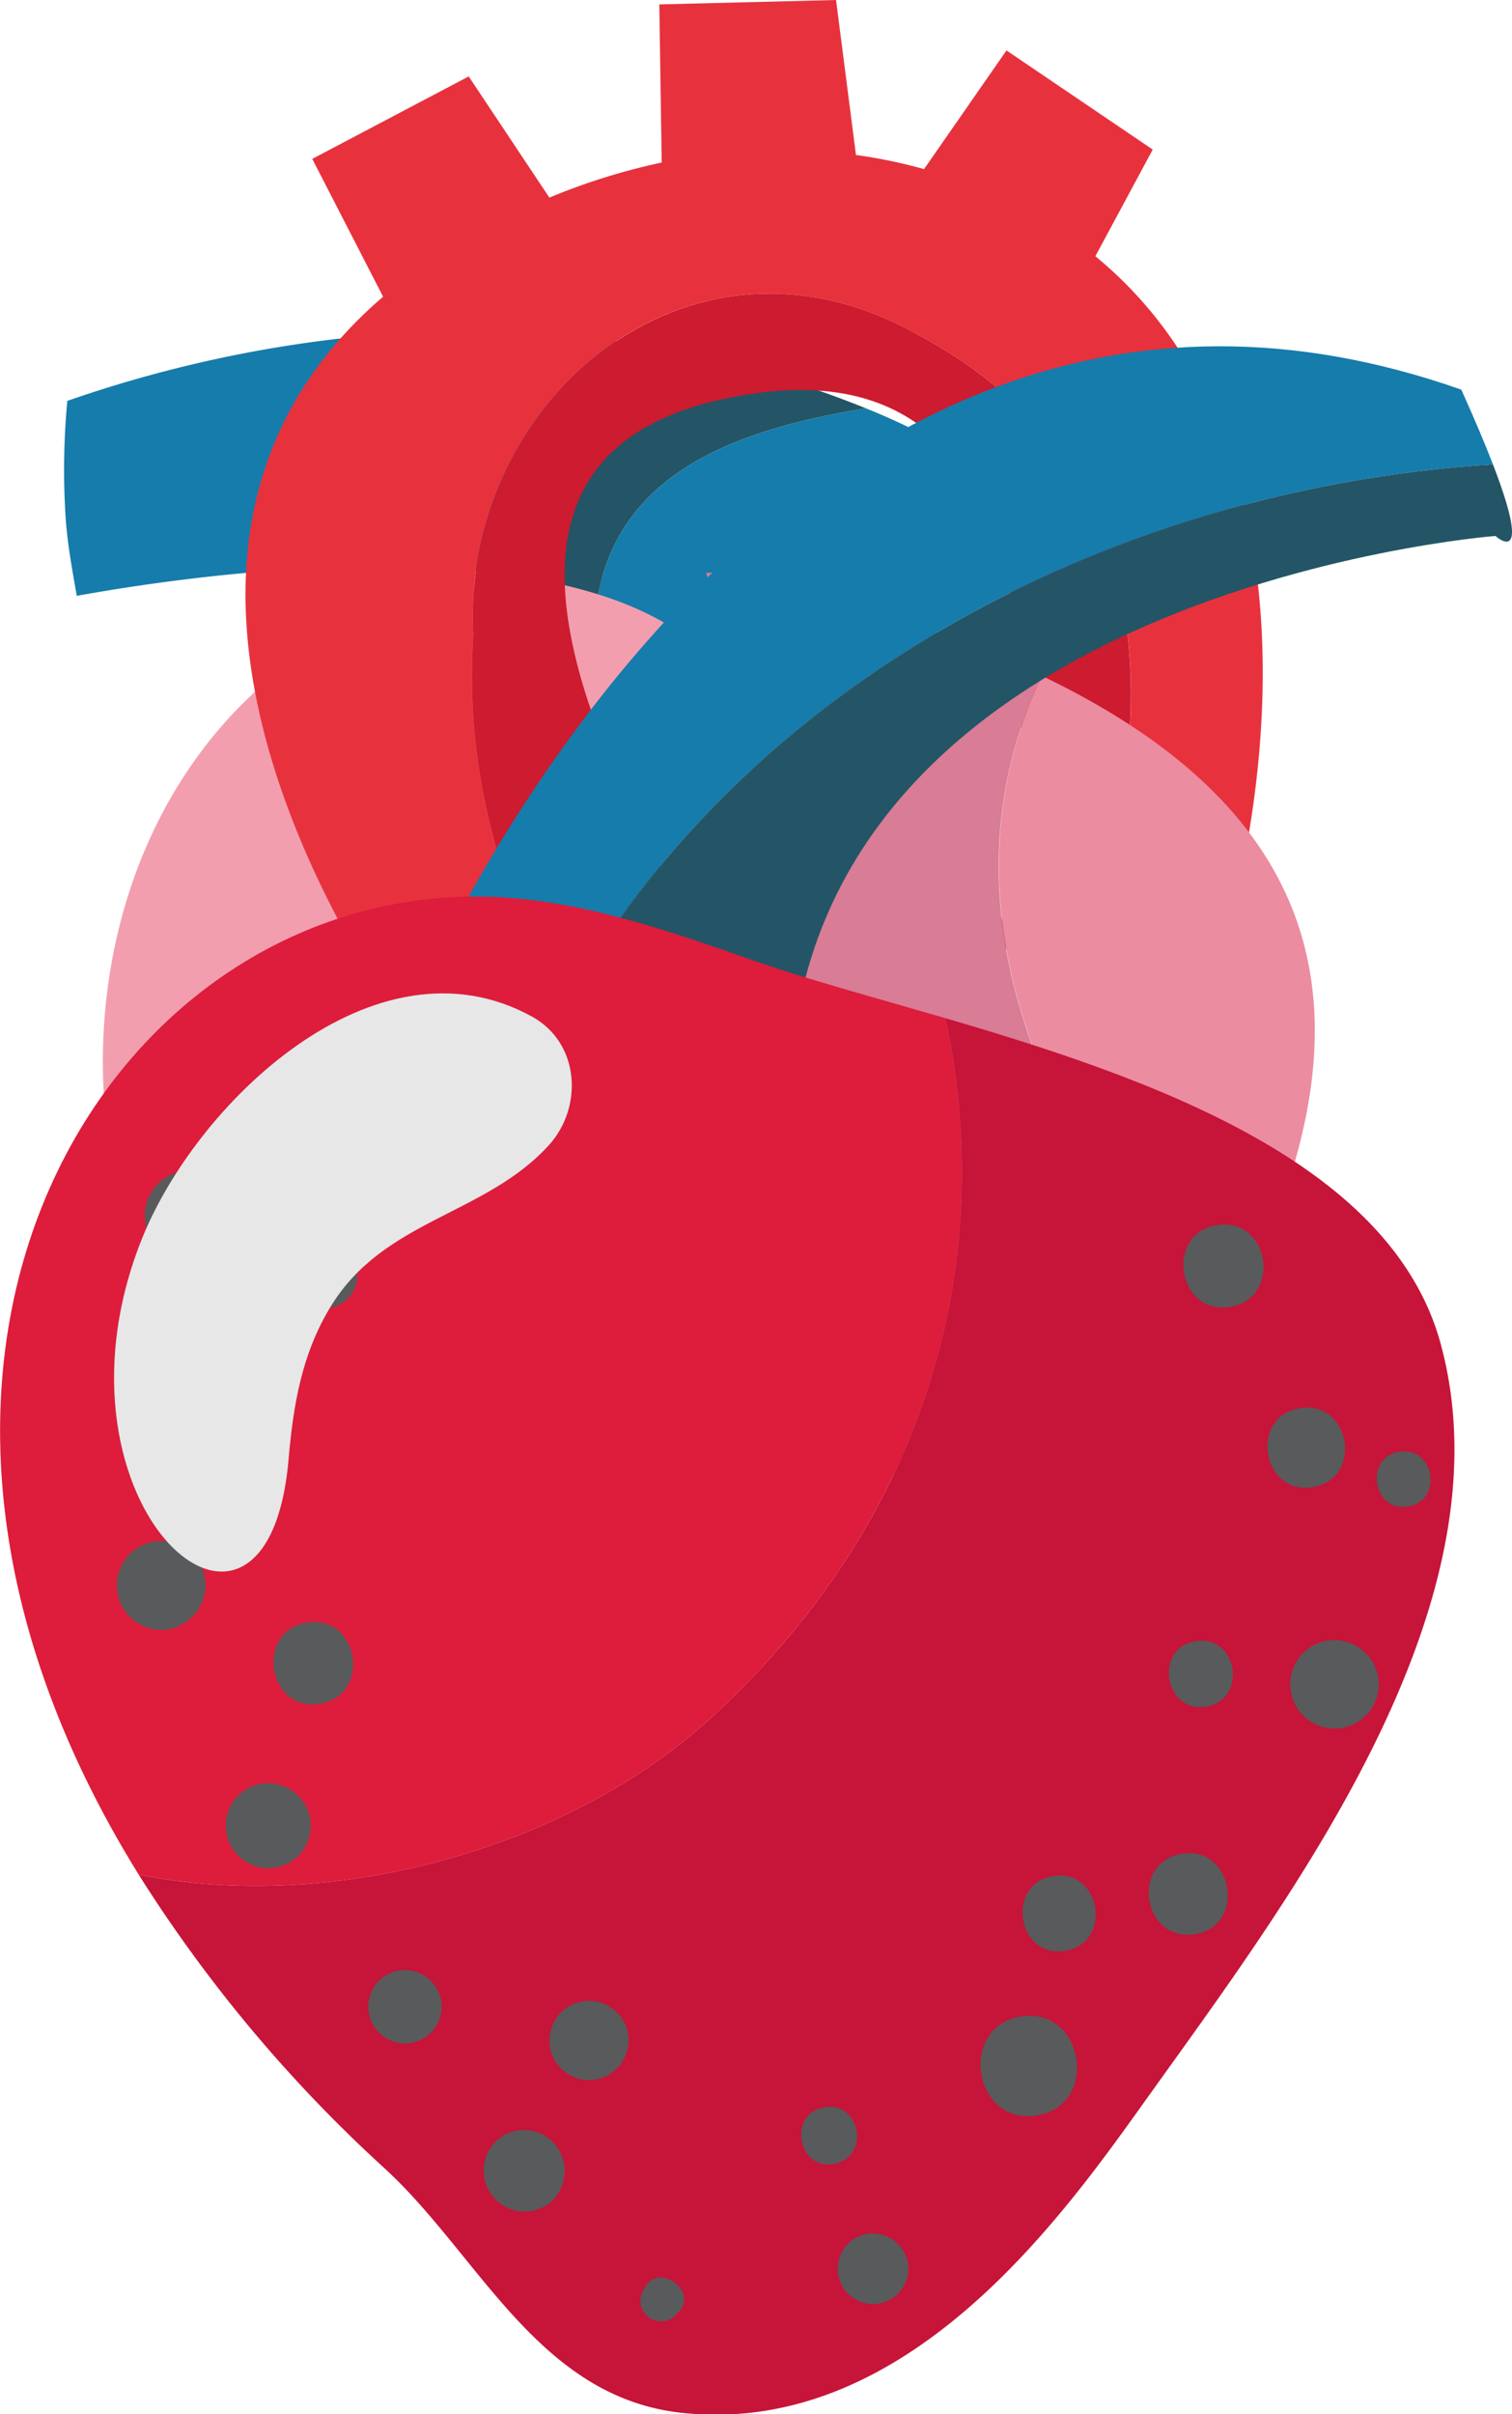 <svg viewBox="0 0 119.94 191.43" xmlns="http://www.w3.org/2000/svg"><path d="m56 45.44c-11.06.29-22.66 0-31.79 6.25-22.48 15.31-19.45 51.65-2.62 60.66 14.81 7.93 34.2 8.1 50.19 4.32-3.73-24.25-6.72-48.54-15.78-71.23z" fill="#f39eaf"/><path d="m28.71 26.71a57.15 57.15 0 0 0 -8.51 18.71c8.69-.74 19.19-.82 27.25 1.71 1.91-9.88 11.33-13.13 21.24-14.75a84 84 0 0 0 -39.98-5.67z" fill="#235566"/><path d="m5.34 31.79a58.63 58.63 0 0 0 -.12 9.46c.15 2 .52 4 .87 6 2.81-.51 8-1.36 14.11-1.88a57.15 57.15 0 0 1 8.51-18.71 100.71 100.71 0 0 0 -23.37 5.13z" fill="#167cab"/><path d="m47.45 47.13c4.46 1.4 8.17 3.59 10.39 6.91a177.65 177.65 0 0 0 19.54-17.19 52 52 0 0 0 -8.69-4.47c-9.91 1.62-19.33 4.87-21.24 14.75z" fill="#167cab"/><path d="m86.89 20.32 4.55-8.46-11.6-7.86-6.54 9.41a40.13 40.13 0 0 0 -5.4-1.12l-1.58-12.29-14.02.35.19 12.54a50.5 50.5 0 0 0 -8.91 2.78l-6.4-9.61-12.41 6.54 5.62 10.93c-26.2 22.45 3 59.87 3 59.87a95.92 95.92 0 0 0 16.47 5.38c-7.66-11.66-13.27-23.78-12.32-38.39-1-18.34 16.94-34.06 35.15-23.92 20.81 11.11 19.23 31.82 12.59 52a50.06 50.06 0 0 0 9.72 2.82c6.28-16.55 10-46.11-8.11-60.97z" fill="#e7323d"/><path d="m72.69 26.47c-18.21-10.14-36.13 5.58-35.15 23.92-.95 14.61 4.66 26.73 12.32 38.39 6.23 1.27 12 1.23 13-3-18-26.82-27.65-50.3-4.23-54.38 31.48-5.78 20.52 43.08 20.52 43.08s1.17 2 6.1 4c6.67-20.19 8.25-40.9-12.56-52.01z" fill="#cd1b2f"/><path d="m82.64 53.59a122.53 122.53 0 0 0 -24.64-8.21c-.7 0-1.34 0-2 .06 9 22.69 1.37 49.67 15.76 71.23 9.16-2.17 17.51-5.89 23.72-11.06-12.48-15.37-21.48-33.69-12.84-52.02z" fill="#d97c95"/><path d="m82.64 53.59c-8.6 18.33.36 36.65 12.86 52a38.2 38.2 0 0 0 2.87-2.59c11.83-23.66 5.63-39.16-15.73-49.41z" fill="#eb8ca1"/><path d="m118.43 36.83c-.6-1.56-1.42-3.51-2.51-5.93-54.77-19.3-83.09 48.89-83.09 48.89s1.07 3.2 8.86 6.35c12.87-29.93 44.87-47.35 76.74-49.31z" fill="#167cab"/><path d="m41.69 86.14c4.47 1.81 11.12 3.6 21.06 4.75-3.07-43.89 55.88-48.39 55.88-48.39s3.08 2.82-.2-5.67c-31.87 1.96-63.87 19.38-76.74 49.31z" fill="#235566"/><path d="m56.35 136.27c17.25-15.78 22.78-36.22 18.65-55.53-5.73-1.67-11.1-3.12-15.28-4.59-6.52-2.29-13.14-4.6-20-5-30.32-1.68-54.72 35.6-28.72 77.5 15.42 3.14 34.14-2.12 45.35-12.38z" fill="#dd1d3b"/><path d="m114.29 106.59c-3.91-14.46-23.09-21.1-39.29-25.85 4.13 19.31-1.4 39.75-18.65 55.53-11.21 10.26-29.93 15.52-45.35 12.38a113.11 113.11 0 0 0 19.57 23.35c7.51 6.94 12.17 18.14 23.58 19.34 18.3 1.92 30.81-16.56 37.22-25.49 11.15-15.58 28.52-38.58 22.92-59.26z" fill="#c71439"/><g fill="#595a5b"><path d="m17.42 112c0 .06-.05.12-.07.17a2.68 2.68 0 0 0 -4.15-3 .86.86 0 0 0 .14-.13c-2.09.78-2.19 3.78-.52 5s4.5.22 4.6-2.04z"/><path d="m16.27 125.2a3.52 3.52 0 1 0 -2.94 4 3.58 3.58 0 0 0 2.94-4z"/><path d="m24.35 128.67c-4.14.64-3.16 7.08 1 6.44s3.15-7.11-1-6.44z"/><path d="m20.77 141.44a3.37 3.37 0 1 0 3.84 2.81 3.4 3.4 0 0 0 -3.84-2.81z"/><path d="m31.69 156.25a2.91 2.91 0 1 0 3.31 2.43 2.94 2.94 0 0 0 -3.31-2.43z"/><path d="m39.62 169.55a3.24 3.24 0 1 0 4 5.13 3.31 3.31 0 0 0 .47-4.56 3.24 3.24 0 0 0 -4.47-.57z"/><path d="m49.83 161.33a3.14 3.14 0 1 0 -2.63 3.58 3.18 3.18 0 0 0 2.63-3.58z"/><path d="m51.22 181.3-.15.25a1.63 1.63 0 0 0 2.63 1.92l.2-.21c1.44-1.59-1.6-3.82-2.68-1.96z"/><path d="m68.82 177.14a2.8 2.8 0 1 0 3.2 2.34 2.83 2.83 0 0 0 -3.2-2.34z"/><path d="m65.42 167.09c-2.91.45-2.21 5 .7 4.51s2.21-4.96-.7-4.51z"/><path d="m81 159.9c-5 .78-3.85 8.63 1.21 7.85s3.79-8.63-1.21-7.85z"/><path d="m83.56 148.77c-3.82.59-2.91 6.52.91 5.93s2.91-6.52-.91-5.93z"/><path d="m93.76 147c-4.11.64-3.13 7 1 6.38s3.11-7.05-1-6.38z"/><path d="m94.86 130.14c-3.34.51-2.54 5.71.8 5.19s2.55-5.71-.8-5.19z"/><path d="m105.33 130.09a3.51 3.51 0 1 0 4 2.94 3.56 3.56 0 0 0 -4-2.94z"/><path d="m103.11 111.67c-4 .62-3.07 6.89 1 6.26s3.04-6.93-1-6.26z"/><path d="m111 115.12c-2.8.44-2.13 4.78.67 4.35s2.17-4.78-.67-4.35z"/><path d="m15.6 99.93a3.57 3.57 0 1 0 -4.08-3 3.61 3.61 0 0 0 4.08 3z"/><path d="m26.05 103.73c3.59-.55 2.74-6.14-.86-5.58s-2.74 6.14.86 5.58z"/><path d="m96.55 97.15c-4.18.64-3.18 7.14 1 6.49s3.19-7.14-1-6.49z"/></g><path d="m42.23 80.63c-12.5-6.92-26.84 6.94-31.09 17.9-8.16 21 10.06 36.71 11.75 17.2.37-4.29 1.05-8.38 3.34-12.12 4.21-6.92 12.24-7.23 17.31-12.8 2.73-3.01 2.46-8.08-1.31-10.18z" fill="#e7e7e8"/></svg>